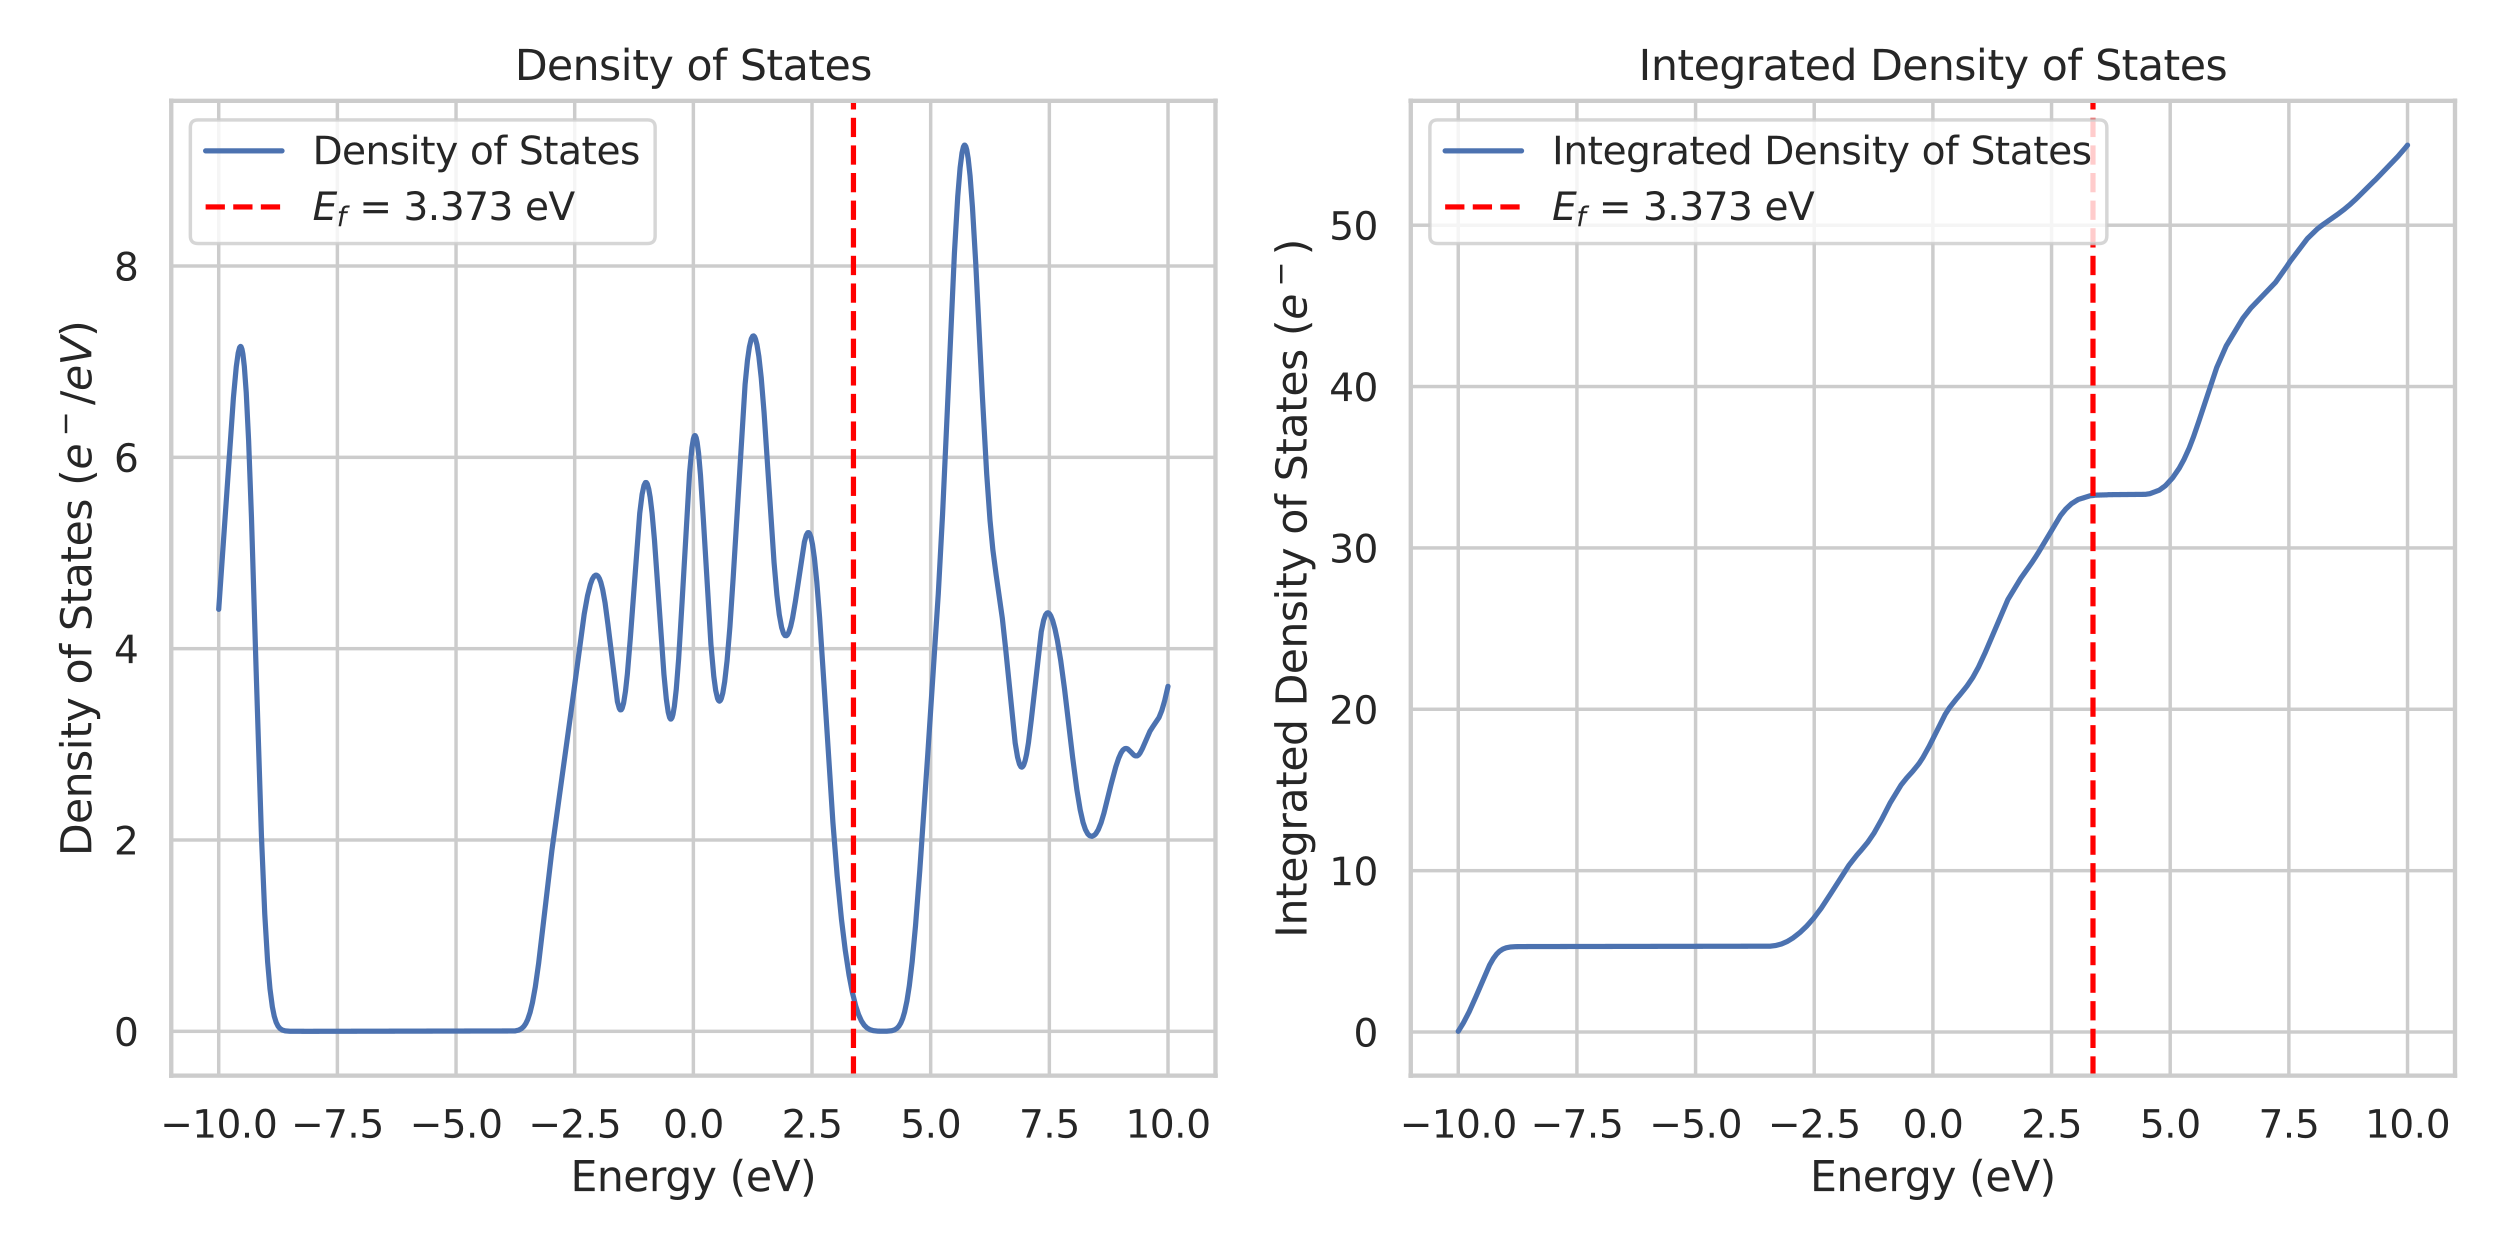 <?xml version="1.0" encoding="utf-8" standalone="no"?>
<!DOCTYPE svg PUBLIC "-//W3C//DTD SVG 1.1//EN"
  "http://www.w3.org/Graphics/SVG/1.1/DTD/svg11.dtd">
<svg xmlns:xlink="http://www.w3.org/1999/xlink" width="720pt" height="360pt" viewBox="0 0 720 360" xmlns="http://www.w3.org/2000/svg" version="1.1">
 <defs>
  <style type="text/css">*{stroke-linejoin: round; stroke-linecap: butt}</style>
 </defs>
 <g id="figure_1">
  <g id="patch_1">
   <path d="M 0 360 
L 720 360 
L 720 0 
L 0 0 
z
" style="fill: #ffffff"/>
  </g>
  <g id="axes_1">
   <g id="patch_2">
    <path d="M 49.32 309.78 
L 350.055 309.78 
L 350.055 29.04 
L 49.32 29.04 
z
" style="fill: #ffffff"/>
   </g>
   <g id="matplotlib.axis_1">
    <g id="xtick_1">
     <g id="line2d_1">
      <path d="M 62.99 309.78 
L 62.99 29.04 
" clip-path="url(#pdebc662a5d)" style="fill: none; stroke: #cccccc; stroke-linecap: round"/>
     </g>
     <g id="text_1">
      <!-- −10.0 -->
      <g style="fill: #262626" transform="translate(46.135 327.638) scale(0.11 -0.11)">
       <defs>
        <path id="DejaVuSans-2212" d="M 678 2272 
L 4684 2272 
L 4684 1741 
L 678 1741 
L 678 2272 
z
" transform="scale(0.016)"/>
        <path id="DejaVuSans-31" d="M 794 531 
L 1825 531 
L 1825 4091 
L 703 3866 
L 703 4441 
L 1819 4666 
L 2450 4666 
L 2450 531 
L 3481 531 
L 3481 0 
L 794 0 
L 794 531 
z
" transform="scale(0.016)"/>
        <path id="DejaVuSans-30" d="M 2034 4250 
Q 1547 4250 1301 3770 
Q 1056 3291 1056 2328 
Q 1056 1369 1301 889 
Q 1547 409 2034 409 
Q 2525 409 2770 889 
Q 3016 1369 3016 2328 
Q 3016 3291 2770 3770 
Q 2525 4250 2034 4250 
z
M 2034 4750 
Q 2819 4750 3233 4129 
Q 3647 3509 3647 2328 
Q 3647 1150 3233 529 
Q 2819 -91 2034 -91 
Q 1250 -91 836 529 
Q 422 1150 422 2328 
Q 422 3509 836 4129 
Q 1250 4750 2034 4750 
z
" transform="scale(0.016)"/>
        <path id="DejaVuSans-2e" d="M 684 794 
L 1344 794 
L 1344 0 
L 684 0 
L 684 794 
z
" transform="scale(0.016)"/>
       </defs>
       <use xlink:href="#DejaVuSans-2212"/>
       <use xlink:href="#DejaVuSans-31" x="83.789"/>
       <use xlink:href="#DejaVuSans-30" x="147.412"/>
       <use xlink:href="#DejaVuSans-2e" x="211.035"/>
       <use xlink:href="#DejaVuSans-30" x="242.822"/>
      </g>
     </g>
    </g>
    <g id="xtick_2">
     <g id="line2d_2">
      <path d="M 97.164 309.78 
L 97.164 29.04 
" clip-path="url(#pdebc662a5d)" style="fill: none; stroke: #cccccc; stroke-linecap: round"/>
     </g>
     <g id="text_2">
      <!-- −7.5 -->
      <g style="fill: #262626" transform="translate(83.809 327.638) scale(0.11 -0.11)">
       <defs>
        <path id="DejaVuSans-37" d="M 525 4666 
L 3525 4666 
L 3525 4397 
L 1831 0 
L 1172 0 
L 2766 4134 
L 525 4134 
L 525 4666 
z
" transform="scale(0.016)"/>
        <path id="DejaVuSans-35" d="M 691 4666 
L 3169 4666 
L 3169 4134 
L 1269 4134 
L 1269 2991 
Q 1406 3038 1543 3061 
Q 1681 3084 1819 3084 
Q 2600 3084 3056 2656 
Q 3513 2228 3513 1497 
Q 3513 744 3044 326 
Q 2575 -91 1722 -91 
Q 1428 -91 1123 -41 
Q 819 9 494 109 
L 494 744 
Q 775 591 1075 516 
Q 1375 441 1709 441 
Q 2250 441 2565 725 
Q 2881 1009 2881 1497 
Q 2881 1984 2565 2268 
Q 2250 2553 1709 2553 
Q 1456 2553 1204 2497 
Q 953 2441 691 2322 
L 691 4666 
z
" transform="scale(0.016)"/>
       </defs>
       <use xlink:href="#DejaVuSans-2212"/>
       <use xlink:href="#DejaVuSans-37" x="83.789"/>
       <use xlink:href="#DejaVuSans-2e" x="147.412"/>
       <use xlink:href="#DejaVuSans-35" x="179.199"/>
      </g>
     </g>
    </g>
    <g id="xtick_3">
     <g id="line2d_3">
      <path d="M 131.339 309.78 
L 131.339 29.04 
" clip-path="url(#pdebc662a5d)" style="fill: none; stroke: #cccccc; stroke-linecap: round"/>
     </g>
     <g id="text_3">
      <!-- −5.0 -->
      <g style="fill: #262626" transform="translate(117.983 327.638) scale(0.11 -0.11)">
       <use xlink:href="#DejaVuSans-2212"/>
       <use xlink:href="#DejaVuSans-35" x="83.789"/>
       <use xlink:href="#DejaVuSans-2e" x="147.412"/>
       <use xlink:href="#DejaVuSans-30" x="179.199"/>
      </g>
     </g>
    </g>
    <g id="xtick_4">
     <g id="line2d_4">
      <path d="M 165.513 309.78 
L 165.513 29.04 
" clip-path="url(#pdebc662a5d)" style="fill: none; stroke: #cccccc; stroke-linecap: round"/>
     </g>
     <g id="text_4">
      <!-- −2.5 -->
      <g style="fill: #262626" transform="translate(152.158 327.638) scale(0.11 -0.11)">
       <defs>
        <path id="DejaVuSans-32" d="M 1228 531 
L 3431 531 
L 3431 0 
L 469 0 
L 469 531 
Q 828 903 1448 1529 
Q 2069 2156 2228 2338 
Q 2531 2678 2651 2914 
Q 2772 3150 2772 3378 
Q 2772 3750 2511 3984 
Q 2250 4219 1831 4219 
Q 1534 4219 1204 4116 
Q 875 4013 500 3803 
L 500 4441 
Q 881 4594 1212 4672 
Q 1544 4750 1819 4750 
Q 2544 4750 2975 4387 
Q 3406 4025 3406 3419 
Q 3406 3131 3298 2873 
Q 3191 2616 2906 2266 
Q 2828 2175 2409 1742 
Q 1991 1309 1228 531 
z
" transform="scale(0.016)"/>
       </defs>
       <use xlink:href="#DejaVuSans-2212"/>
       <use xlink:href="#DejaVuSans-32" x="83.789"/>
       <use xlink:href="#DejaVuSans-2e" x="147.412"/>
       <use xlink:href="#DejaVuSans-35" x="179.199"/>
      </g>
     </g>
    </g>
    <g id="xtick_5">
     <g id="line2d_5">
      <path d="M 199.688 309.78 
L 199.688 29.04 
" clip-path="url(#pdebc662a5d)" style="fill: none; stroke: #cccccc; stroke-linecap: round"/>
     </g>
     <g id="text_5">
      <!-- 0.0 -->
      <g style="fill: #262626" transform="translate(190.941 327.638) scale(0.11 -0.11)">
       <use xlink:href="#DejaVuSans-30"/>
       <use xlink:href="#DejaVuSans-2e" x="63.623"/>
       <use xlink:href="#DejaVuSans-30" x="95.41"/>
      </g>
     </g>
    </g>
    <g id="xtick_6">
     <g id="line2d_6">
      <path d="M 233.862 309.78 
L 233.862 29.04 
" clip-path="url(#pdebc662a5d)" style="fill: none; stroke: #cccccc; stroke-linecap: round"/>
     </g>
     <g id="text_6">
      <!-- 2.5 -->
      <g style="fill: #262626" transform="translate(225.115 327.638) scale(0.11 -0.11)">
       <use xlink:href="#DejaVuSans-32"/>
       <use xlink:href="#DejaVuSans-2e" x="63.623"/>
       <use xlink:href="#DejaVuSans-35" x="95.41"/>
      </g>
     </g>
    </g>
    <g id="xtick_7">
     <g id="line2d_7">
      <path d="M 268.036 309.78 
L 268.036 29.04 
" clip-path="url(#pdebc662a5d)" style="fill: none; stroke: #cccccc; stroke-linecap: round"/>
     </g>
     <g id="text_7">
      <!-- 5.0 -->
      <g style="fill: #262626" transform="translate(259.29 327.638) scale(0.11 -0.11)">
       <use xlink:href="#DejaVuSans-35"/>
       <use xlink:href="#DejaVuSans-2e" x="63.623"/>
       <use xlink:href="#DejaVuSans-30" x="95.41"/>
      </g>
     </g>
    </g>
    <g id="xtick_8">
     <g id="line2d_8">
      <path d="M 302.211 309.78 
L 302.211 29.04 
" clip-path="url(#pdebc662a5d)" style="fill: none; stroke: #cccccc; stroke-linecap: round"/>
     </g>
     <g id="text_8">
      <!-- 7.5 -->
      <g style="fill: #262626" transform="translate(293.464 327.638) scale(0.11 -0.11)">
       <use xlink:href="#DejaVuSans-37"/>
       <use xlink:href="#DejaVuSans-2e" x="63.623"/>
       <use xlink:href="#DejaVuSans-35" x="95.41"/>
      </g>
     </g>
    </g>
    <g id="xtick_9">
     <g id="line2d_9">
      <path d="M 336.385 309.78 
L 336.385 29.04 
" clip-path="url(#pdebc662a5d)" style="fill: none; stroke: #cccccc; stroke-linecap: round"/>
     </g>
     <g id="text_9">
      <!-- 10.0 -->
      <g style="fill: #262626" transform="translate(324.139 327.638) scale(0.11 -0.11)">
       <use xlink:href="#DejaVuSans-31"/>
       <use xlink:href="#DejaVuSans-30" x="63.623"/>
       <use xlink:href="#DejaVuSans-2e" x="127.246"/>
       <use xlink:href="#DejaVuSans-30" x="159.033"/>
      </g>
     </g>
    </g>
    <g id="text_10">
     <!-- Energy (eV) -->
     <g style="fill: #262626" transform="translate(164.295 343.044) scale(0.12 -0.12)">
      <defs>
       <path id="DejaVuSans-45" d="M 628 4666 
L 3578 4666 
L 3578 4134 
L 1259 4134 
L 1259 2753 
L 3481 2753 
L 3481 2222 
L 1259 2222 
L 1259 531 
L 3634 531 
L 3634 0 
L 628 0 
L 628 4666 
z
" transform="scale(0.016)"/>
       <path id="DejaVuSans-6e" d="M 3513 2113 
L 3513 0 
L 2938 0 
L 2938 2094 
Q 2938 2591 2744 2837 
Q 2550 3084 2163 3084 
Q 1697 3084 1428 2787 
Q 1159 2491 1159 1978 
L 1159 0 
L 581 0 
L 581 3500 
L 1159 3500 
L 1159 2956 
Q 1366 3272 1645 3428 
Q 1925 3584 2291 3584 
Q 2894 3584 3203 3211 
Q 3513 2838 3513 2113 
z
" transform="scale(0.016)"/>
       <path id="DejaVuSans-65" d="M 3597 1894 
L 3597 1613 
L 953 1613 
Q 991 1019 1311 708 
Q 1631 397 2203 397 
Q 2534 397 2845 478 
Q 3156 559 3463 722 
L 3463 178 
Q 3153 47 2828 -22 
Q 2503 -91 2169 -91 
Q 1331 -91 842 396 
Q 353 884 353 1716 
Q 353 2575 817 3079 
Q 1281 3584 2069 3584 
Q 2775 3584 3186 3129 
Q 3597 2675 3597 1894 
z
M 3022 2063 
Q 3016 2534 2758 2815 
Q 2500 3097 2075 3097 
Q 1594 3097 1305 2825 
Q 1016 2553 972 2059 
L 3022 2063 
z
" transform="scale(0.016)"/>
       <path id="DejaVuSans-72" d="M 2631 2963 
Q 2534 3019 2420 3045 
Q 2306 3072 2169 3072 
Q 1681 3072 1420 2755 
Q 1159 2438 1159 1844 
L 1159 0 
L 581 0 
L 581 3500 
L 1159 3500 
L 1159 2956 
Q 1341 3275 1631 3429 
Q 1922 3584 2338 3584 
Q 2397 3584 2469 3576 
Q 2541 3569 2628 3553 
L 2631 2963 
z
" transform="scale(0.016)"/>
       <path id="DejaVuSans-67" d="M 2906 1791 
Q 2906 2416 2648 2759 
Q 2391 3103 1925 3103 
Q 1463 3103 1205 2759 
Q 947 2416 947 1791 
Q 947 1169 1205 825 
Q 1463 481 1925 481 
Q 2391 481 2648 825 
Q 2906 1169 2906 1791 
z
M 3481 434 
Q 3481 -459 3084 -895 
Q 2688 -1331 1869 -1331 
Q 1566 -1331 1297 -1286 
Q 1028 -1241 775 -1147 
L 775 -588 
Q 1028 -725 1275 -790 
Q 1522 -856 1778 -856 
Q 2344 -856 2625 -561 
Q 2906 -266 2906 331 
L 2906 616 
Q 2728 306 2450 153 
Q 2172 0 1784 0 
Q 1141 0 747 490 
Q 353 981 353 1791 
Q 353 2603 747 3093 
Q 1141 3584 1784 3584 
Q 2172 3584 2450 3431 
Q 2728 3278 2906 2969 
L 2906 3500 
L 3481 3500 
L 3481 434 
z
" transform="scale(0.016)"/>
       <path id="DejaVuSans-79" d="M 2059 -325 
Q 1816 -950 1584 -1140 
Q 1353 -1331 966 -1331 
L 506 -1331 
L 506 -850 
L 844 -850 
Q 1081 -850 1212 -737 
Q 1344 -625 1503 -206 
L 1606 56 
L 191 3500 
L 800 3500 
L 1894 763 
L 2988 3500 
L 3597 3500 
L 2059 -325 
z
" transform="scale(0.016)"/>
       <path id="DejaVuSans-20" transform="scale(0.016)"/>
       <path id="DejaVuSans-28" d="M 1984 4856 
Q 1566 4138 1362 3434 
Q 1159 2731 1159 2009 
Q 1159 1288 1364 580 
Q 1569 -128 1984 -844 
L 1484 -844 
Q 1016 -109 783 600 
Q 550 1309 550 2009 
Q 550 2706 781 3412 
Q 1013 4119 1484 4856 
L 1984 4856 
z
" transform="scale(0.016)"/>
       <path id="DejaVuSans-56" d="M 1831 0 
L 50 4666 
L 709 4666 
L 2188 738 
L 3669 4666 
L 4325 4666 
L 2547 0 
L 1831 0 
z
" transform="scale(0.016)"/>
       <path id="DejaVuSans-29" d="M 513 4856 
L 1013 4856 
Q 1481 4119 1714 3412 
Q 1947 2706 1947 2009 
Q 1947 1309 1714 600 
Q 1481 -109 1013 -844 
L 513 -844 
Q 928 -128 1133 580 
Q 1338 1288 1338 2009 
Q 1338 2731 1133 3434 
Q 928 4138 513 4856 
z
" transform="scale(0.016)"/>
      </defs>
      <use xlink:href="#DejaVuSans-45"/>
      <use xlink:href="#DejaVuSans-6e" x="63.184"/>
      <use xlink:href="#DejaVuSans-65" x="126.562"/>
      <use xlink:href="#DejaVuSans-72" x="188.086"/>
      <use xlink:href="#DejaVuSans-67" x="227.449"/>
      <use xlink:href="#DejaVuSans-79" x="290.926"/>
      <use xlink:href="#DejaVuSans-20" x="350.105"/>
      <use xlink:href="#DejaVuSans-28" x="381.893"/>
      <use xlink:href="#DejaVuSans-65" x="420.906"/>
      <use xlink:href="#DejaVuSans-56" x="482.43"/>
      <use xlink:href="#DejaVuSans-29" x="550.838"/>
     </g>
    </g>
   </g>
   <g id="matplotlib.axis_2">
    <g id="ytick_1">
     <g id="line2d_10">
      <path d="M 49.32 297.019 
L 350.055 297.019 
" clip-path="url(#pdebc662a5d)" style="fill: none; stroke: #cccccc; stroke-linecap: round"/>
     </g>
     <g id="text_11">
      <!-- 0 -->
      <g style="fill: #262626" transform="translate(32.821 301.198) scale(0.11 -0.11)">
       <use xlink:href="#DejaVuSans-30"/>
      </g>
     </g>
    </g>
    <g id="ytick_2">
     <g id="line2d_11">
      <path d="M 49.32 241.914 
L 350.055 241.914 
" clip-path="url(#pdebc662a5d)" style="fill: none; stroke: #cccccc; stroke-linecap: round"/>
     </g>
     <g id="text_12">
      <!-- 2 -->
      <g style="fill: #262626" transform="translate(32.821 246.093) scale(0.11 -0.11)">
       <use xlink:href="#DejaVuSans-32"/>
      </g>
     </g>
    </g>
    <g id="ytick_3">
     <g id="line2d_12">
      <path d="M 49.32 186.809 
L 350.055 186.809 
" clip-path="url(#pdebc662a5d)" style="fill: none; stroke: #cccccc; stroke-linecap: round"/>
     </g>
     <g id="text_13">
      <!-- 4 -->
      <g style="fill: #262626" transform="translate(32.821 190.989) scale(0.11 -0.11)">
       <defs>
        <path id="DejaVuSans-34" d="M 2419 4116 
L 825 1625 
L 2419 1625 
L 2419 4116 
z
M 2253 4666 
L 3047 4666 
L 3047 1625 
L 3713 1625 
L 3713 1100 
L 3047 1100 
L 3047 0 
L 2419 0 
L 2419 1100 
L 313 1100 
L 313 1709 
L 2253 4666 
z
" transform="scale(0.016)"/>
       </defs>
       <use xlink:href="#DejaVuSans-34"/>
      </g>
     </g>
    </g>
    <g id="ytick_4">
     <g id="line2d_13">
      <path d="M 49.32 131.704 
L 350.055 131.704 
" clip-path="url(#pdebc662a5d)" style="fill: none; stroke: #cccccc; stroke-linecap: round"/>
     </g>
     <g id="text_14">
      <!-- 6 -->
      <g style="fill: #262626" transform="translate(32.821 135.884) scale(0.11 -0.11)">
       <defs>
        <path id="DejaVuSans-36" d="M 2113 2584 
Q 1688 2584 1439 2293 
Q 1191 2003 1191 1497 
Q 1191 994 1439 701 
Q 1688 409 2113 409 
Q 2538 409 2786 701 
Q 3034 994 3034 1497 
Q 3034 2003 2786 2293 
Q 2538 2584 2113 2584 
z
M 3366 4563 
L 3366 3988 
Q 3128 4100 2886 4159 
Q 2644 4219 2406 4219 
Q 1781 4219 1451 3797 
Q 1122 3375 1075 2522 
Q 1259 2794 1537 2939 
Q 1816 3084 2150 3084 
Q 2853 3084 3261 2657 
Q 3669 2231 3669 1497 
Q 3669 778 3244 343 
Q 2819 -91 2113 -91 
Q 1303 -91 875 529 
Q 447 1150 447 2328 
Q 447 3434 972 4092 
Q 1497 4750 2381 4750 
Q 2619 4750 2861 4703 
Q 3103 4656 3366 4563 
z
" transform="scale(0.016)"/>
       </defs>
       <use xlink:href="#DejaVuSans-36"/>
      </g>
     </g>
    </g>
    <g id="ytick_5">
     <g id="line2d_14">
      <path d="M 49.32 76.6 
L 350.055 76.6 
" clip-path="url(#pdebc662a5d)" style="fill: none; stroke: #cccccc; stroke-linecap: round"/>
     </g>
     <g id="text_15">
      <!-- 8 -->
      <g style="fill: #262626" transform="translate(32.821 80.779) scale(0.11 -0.11)">
       <defs>
        <path id="DejaVuSans-38" d="M 2034 2216 
Q 1584 2216 1326 1975 
Q 1069 1734 1069 1313 
Q 1069 891 1326 650 
Q 1584 409 2034 409 
Q 2484 409 2743 651 
Q 3003 894 3003 1313 
Q 3003 1734 2745 1975 
Q 2488 2216 2034 2216 
z
M 1403 2484 
Q 997 2584 770 2862 
Q 544 3141 544 3541 
Q 544 4100 942 4425 
Q 1341 4750 2034 4750 
Q 2731 4750 3128 4425 
Q 3525 4100 3525 3541 
Q 3525 3141 3298 2862 
Q 3072 2584 2669 2484 
Q 3125 2378 3379 2068 
Q 3634 1759 3634 1313 
Q 3634 634 3220 271 
Q 2806 -91 2034 -91 
Q 1263 -91 848 271 
Q 434 634 434 1313 
Q 434 1759 690 2068 
Q 947 2378 1403 2484 
z
M 1172 3481 
Q 1172 3119 1398 2916 
Q 1625 2713 2034 2713 
Q 2441 2713 2670 2916 
Q 2900 3119 2900 3481 
Q 2900 3844 2670 4047 
Q 2441 4250 2034 4250 
Q 1625 4250 1398 4047 
Q 1172 3844 1172 3481 
z
" transform="scale(0.016)"/>
       </defs>
       <use xlink:href="#DejaVuSans-38"/>
      </g>
     </g>
    </g>
    <g id="text_16">
     <!-- Density of States $(e^-/eV)$ -->
     <g style="fill: #262626" transform="translate(26.301 246.57) rotate(-90) scale(0.12 -0.12)">
      <defs>
       <path id="DejaVuSans-44" d="M 1259 4147 
L 1259 519 
L 2022 519 
Q 2988 519 3436 956 
Q 3884 1394 3884 2338 
Q 3884 3275 3436 3711 
Q 2988 4147 2022 4147 
L 1259 4147 
z
M 628 4666 
L 1925 4666 
Q 3281 4666 3915 4102 
Q 4550 3538 4550 2338 
Q 4550 1131 3912 565 
Q 3275 0 1925 0 
L 628 0 
L 628 4666 
z
" transform="scale(0.016)"/>
       <path id="DejaVuSans-73" d="M 2834 3397 
L 2834 2853 
Q 2591 2978 2328 3040 
Q 2066 3103 1784 3103 
Q 1356 3103 1142 2972 
Q 928 2841 928 2578 
Q 928 2378 1081 2264 
Q 1234 2150 1697 2047 
L 1894 2003 
Q 2506 1872 2764 1633 
Q 3022 1394 3022 966 
Q 3022 478 2636 193 
Q 2250 -91 1575 -91 
Q 1294 -91 989 -36 
Q 684 19 347 128 
L 347 722 
Q 666 556 975 473 
Q 1284 391 1588 391 
Q 1994 391 2212 530 
Q 2431 669 2431 922 
Q 2431 1156 2273 1281 
Q 2116 1406 1581 1522 
L 1381 1569 
Q 847 1681 609 1914 
Q 372 2147 372 2553 
Q 372 3047 722 3315 
Q 1072 3584 1716 3584 
Q 2034 3584 2315 3537 
Q 2597 3491 2834 3397 
z
" transform="scale(0.016)"/>
       <path id="DejaVuSans-69" d="M 603 3500 
L 1178 3500 
L 1178 0 
L 603 0 
L 603 3500 
z
M 603 4863 
L 1178 4863 
L 1178 4134 
L 603 4134 
L 603 4863 
z
" transform="scale(0.016)"/>
       <path id="DejaVuSans-74" d="M 1172 4494 
L 1172 3500 
L 2356 3500 
L 2356 3053 
L 1172 3053 
L 1172 1153 
Q 1172 725 1289 603 
Q 1406 481 1766 481 
L 2356 481 
L 2356 0 
L 1766 0 
Q 1100 0 847 248 
Q 594 497 594 1153 
L 594 3053 
L 172 3053 
L 172 3500 
L 594 3500 
L 594 4494 
L 1172 4494 
z
" transform="scale(0.016)"/>
       <path id="DejaVuSans-6f" d="M 1959 3097 
Q 1497 3097 1228 2736 
Q 959 2375 959 1747 
Q 959 1119 1226 758 
Q 1494 397 1959 397 
Q 2419 397 2687 759 
Q 2956 1122 2956 1747 
Q 2956 2369 2687 2733 
Q 2419 3097 1959 3097 
z
M 1959 3584 
Q 2709 3584 3137 3096 
Q 3566 2609 3566 1747 
Q 3566 888 3137 398 
Q 2709 -91 1959 -91 
Q 1206 -91 779 398 
Q 353 888 353 1747 
Q 353 2609 779 3096 
Q 1206 3584 1959 3584 
z
" transform="scale(0.016)"/>
       <path id="DejaVuSans-66" d="M 2375 4863 
L 2375 4384 
L 1825 4384 
Q 1516 4384 1395 4259 
Q 1275 4134 1275 3809 
L 1275 3500 
L 2222 3500 
L 2222 3053 
L 1275 3053 
L 1275 0 
L 697 0 
L 697 3053 
L 147 3053 
L 147 3500 
L 697 3500 
L 697 3744 
Q 697 4328 969 4595 
Q 1241 4863 1831 4863 
L 2375 4863 
z
" transform="scale(0.016)"/>
       <path id="DejaVuSans-53" d="M 3425 4513 
L 3425 3897 
Q 3066 4069 2747 4153 
Q 2428 4238 2131 4238 
Q 1616 4238 1336 4038 
Q 1056 3838 1056 3469 
Q 1056 3159 1242 3001 
Q 1428 2844 1947 2747 
L 2328 2669 
Q 3034 2534 3370 2195 
Q 3706 1856 3706 1288 
Q 3706 609 3251 259 
Q 2797 -91 1919 -91 
Q 1588 -91 1214 -16 
Q 841 59 441 206 
L 441 856 
Q 825 641 1194 531 
Q 1563 422 1919 422 
Q 2459 422 2753 634 
Q 3047 847 3047 1241 
Q 3047 1584 2836 1778 
Q 2625 1972 2144 2069 
L 1759 2144 
Q 1053 2284 737 2584 
Q 422 2884 422 3419 
Q 422 4038 858 4394 
Q 1294 4750 2059 4750 
Q 2388 4750 2728 4690 
Q 3069 4631 3425 4513 
z
" transform="scale(0.016)"/>
       <path id="DejaVuSans-61" d="M 2194 1759 
Q 1497 1759 1228 1600 
Q 959 1441 959 1056 
Q 959 750 1161 570 
Q 1363 391 1709 391 
Q 2188 391 2477 730 
Q 2766 1069 2766 1631 
L 2766 1759 
L 2194 1759 
z
M 3341 1997 
L 3341 0 
L 2766 0 
L 2766 531 
Q 2569 213 2275 61 
Q 1981 -91 1556 -91 
Q 1019 -91 701 211 
Q 384 513 384 1019 
Q 384 1609 779 1909 
Q 1175 2209 1959 2209 
L 2766 2209 
L 2766 2266 
Q 2766 2663 2505 2880 
Q 2244 3097 1772 3097 
Q 1472 3097 1187 3025 
Q 903 2953 641 2809 
L 641 3341 
Q 956 3463 1253 3523 
Q 1550 3584 1831 3584 
Q 2591 3584 2966 3190 
Q 3341 2797 3341 1997 
z
" transform="scale(0.016)"/>
       <path id="DejaVuSans-Oblique-65" d="M 3078 2063 
Q 3088 2113 3092 2166 
Q 3097 2219 3097 2272 
Q 3097 2653 2873 2875 
Q 2650 3097 2266 3097 
Q 1838 3097 1509 2826 
Q 1181 2556 1013 2059 
L 3078 2063 
z
M 3578 1613 
L 903 1613 
Q 884 1494 878 1425 
Q 872 1356 872 1306 
Q 872 872 1139 634 
Q 1406 397 1894 397 
Q 2269 397 2603 481 
Q 2938 566 3225 728 
L 3116 159 
Q 2806 34 2476 -28 
Q 2147 -91 1806 -91 
Q 1078 -91 686 257 
Q 294 606 294 1247 
Q 294 1794 489 2264 
Q 684 2734 1063 3103 
Q 1306 3334 1642 3459 
Q 1978 3584 2356 3584 
Q 2950 3584 3301 3228 
Q 3653 2872 3653 2272 
Q 3653 2128 3634 1964 
Q 3616 1800 3578 1613 
z
" transform="scale(0.016)"/>
       <path id="DejaVuSans-2f" d="M 1625 4666 
L 2156 4666 
L 531 -594 
L 0 -594 
L 1625 4666 
z
" transform="scale(0.016)"/>
       <path id="DejaVuSans-Oblique-56" d="M 1319 0 
L 500 4666 
L 1119 4666 
L 1797 653 
L 4063 4666 
L 4750 4666 
L 2053 0 
L 1319 0 
z
" transform="scale(0.016)"/>
      </defs>
      <use xlink:href="#DejaVuSans-44" transform="translate(0 0.016)"/>
      <use xlink:href="#DejaVuSans-65" transform="translate(77.002 0.016)"/>
      <use xlink:href="#DejaVuSans-6e" transform="translate(138.525 0.016)"/>
      <use xlink:href="#DejaVuSans-73" transform="translate(201.904 0.016)"/>
      <use xlink:href="#DejaVuSans-69" transform="translate(254.004 0.016)"/>
      <use xlink:href="#DejaVuSans-74" transform="translate(281.787 0.016)"/>
      <use xlink:href="#DejaVuSans-79" transform="translate(320.996 0.016)"/>
      <use xlink:href="#DejaVuSans-20" transform="translate(380.176 0.016)"/>
      <use xlink:href="#DejaVuSans-6f" transform="translate(411.963 0.016)"/>
      <use xlink:href="#DejaVuSans-66" transform="translate(473.145 0.016)"/>
      <use xlink:href="#DejaVuSans-20" transform="translate(508.35 0.016)"/>
      <use xlink:href="#DejaVuSans-53" transform="translate(540.137 0.016)"/>
      <use xlink:href="#DejaVuSans-74" transform="translate(603.613 0.016)"/>
      <use xlink:href="#DejaVuSans-61" transform="translate(642.822 0.016)"/>
      <use xlink:href="#DejaVuSans-74" transform="translate(704.102 0.016)"/>
      <use xlink:href="#DejaVuSans-65" transform="translate(743.311 0.016)"/>
      <use xlink:href="#DejaVuSans-73" transform="translate(804.834 0.016)"/>
      <use xlink:href="#DejaVuSans-20" transform="translate(856.934 0.016)"/>
      <use xlink:href="#DejaVuSans-28" transform="translate(888.721 0.016)"/>
      <use xlink:href="#DejaVuSans-Oblique-65" transform="translate(927.734 0.016)"/>
      <use xlink:href="#DejaVuSans-2212" transform="translate(1007.545 38.297) scale(0.7)"/>
      <use xlink:href="#DejaVuSans-2f" transform="translate(1082.57 0.016)"/>
      <use xlink:href="#DejaVuSans-Oblique-65" transform="translate(1116.261 0.016)"/>
      <use xlink:href="#DejaVuSans-Oblique-56" transform="translate(1177.785 0.016)"/>
      <use xlink:href="#DejaVuSans-29" transform="translate(1246.193 0.016)"/>
     </g>
    </g>
   </g>
   <g id="line2d_15">
    <path d="M 62.99 175.485 
L 65.04 146.032 
L 67.227 114.512 
L 68.048 105.612 
L 68.594 101.672 
L 69.004 100.074 
L 69.278 99.771 
L 69.415 99.854 
L 69.688 100.57 
L 69.961 102.003 
L 70.371 105.585 
L 70.918 113.107 
L 71.602 126.91 
L 72.422 149.035 
L 73.789 193.753 
L 75.293 240.674 
L 76.249 263.24 
L 77.07 276.958 
L 77.753 284.786 
L 78.437 289.968 
L 78.983 292.663 
L 79.53 294.428 
L 80.077 295.534 
L 80.624 296.2 
L 81.307 296.65 
L 82.127 296.888 
L 83.494 297 
L 88.416 297.019 
L 148.289 296.913 
L 149.383 296.667 
L 150.203 296.234 
L 150.886 295.577 
L 151.433 294.764 
L 151.98 293.614 
L 152.663 291.577 
L 153.347 288.759 
L 154.167 284.238 
L 155.124 277.46 
L 156.491 265.857 
L 158.952 244.89 
L 161.002 229.984 
L 164.966 201.302 
L 168.247 176.89 
L 169.204 171.573 
L 170.024 168.294 
L 170.571 166.806 
L 171.118 165.925 
L 171.528 165.649 
L 171.801 165.649 
L 172.211 165.925 
L 172.621 166.613 
L 173.031 167.688 
L 173.578 169.837 
L 174.262 173.639 
L 175.082 179.811 
L 177.816 202.073 
L 178.363 204.03 
L 178.636 204.443 
L 178.909 204.415 
L 179.183 203.975 
L 179.593 202.514 
L 180.14 199.07 
L 180.687 194.056 
L 181.507 184.137 
L 184.241 147.823 
L 184.924 142.367 
L 185.471 139.805 
L 185.881 138.978 
L 186.154 138.978 
L 186.428 139.392 
L 186.838 140.852 
L 187.248 143.221 
L 187.795 147.768 
L 188.478 155.427 
L 189.572 170.857 
L 191.212 194.193 
L 191.896 201.302 
L 192.443 205.104 
L 192.853 206.675 
L 193.126 207.088 
L 193.263 207.088 
L 193.536 206.702 
L 193.809 205.765 
L 194.22 203.396 
L 194.766 198.492 
L 195.45 189.757 
L 196.407 173.915 
L 198.594 136.223 
L 199.277 128.922 
L 199.688 126.414 
L 199.961 125.588 
L 200.098 125.45 
L 200.234 125.478 
L 200.508 126.084 
L 200.781 127.379 
L 201.191 130.547 
L 201.738 136.857 
L 202.558 149.476 
L 204.745 185.57 
L 205.566 194.744 
L 206.112 198.795 
L 206.659 201.164 
L 206.932 201.743 
L 207.206 201.936 
L 207.479 201.715 
L 207.753 201.137 
L 208.163 199.594 
L 208.71 196.315 
L 209.393 190.309 
L 210.213 180.555 
L 211.17 166.173 
L 214.588 110.682 
L 215.271 103.766 
L 215.818 99.937 
L 216.365 97.595 
L 216.775 96.823 
L 217.048 96.74 
L 217.322 97.016 
L 217.595 97.677 
L 218.005 99.275 
L 218.552 102.664 
L 219.235 108.836 
L 220.055 118.838 
L 221.286 137.408 
L 222.926 161.985 
L 223.746 171.325 
L 224.43 177.001 
L 225.113 180.72 
L 225.66 182.429 
L 226.07 183.035 
L 226.48 183.09 
L 226.754 182.869 
L 227.164 182.125 
L 227.711 180.417 
L 228.257 177.993 
L 229.078 173.171 
L 231.675 156.061 
L 232.222 154.105 
L 232.632 153.416 
L 232.905 153.388 
L 233.178 153.691 
L 233.589 154.849 
L 233.999 156.832 
L 234.545 160.717 
L 235.229 167.495 
L 236.049 177.91 
L 237.279 196.618 
L 239.877 236.845 
L 241.107 252.246 
L 242.337 264.728 
L 243.431 273.646 
L 244.524 280.821 
L 245.481 285.811 
L 246.438 289.685 
L 247.258 292.184 
L 248.078 294.008 
L 248.899 295.26 
L 249.719 296.06 
L 250.539 296.534 
L 251.496 296.82 
L 252.863 296.973 
L 255.323 296.992 
L 256.827 296.845 
L 257.647 296.583 
L 258.331 296.141 
L 258.878 295.547 
L 259.424 294.644 
L 259.971 293.327 
L 260.518 291.481 
L 261.201 288.266 
L 261.885 283.888 
L 262.705 276.977 
L 263.662 266.711 
L 264.892 250.786 
L 267.216 216.952 
L 270.224 171.077 
L 271.454 148.236 
L 272.821 118.397 
L 274.871 72.935 
L 275.828 56.597 
L 276.512 48.303 
L 277.058 44.033 
L 277.469 42.269 
L 277.742 41.801 
L 277.879 41.801 
L 278.152 42.187 
L 278.425 43.151 
L 278.835 45.631 
L 279.382 50.7 
L 280.066 59.682 
L 281.023 75.993 
L 282.936 114.319 
L 284.167 136.499 
L 285.124 149.862 
L 285.944 158.348 
L 286.901 165.649 
L 288.678 178.13 
L 289.635 186.947 
L 292.369 213.976 
L 293.052 218.054 
L 293.599 220.065 
L 294.009 220.809 
L 294.282 220.947 
L 294.556 220.754 
L 294.829 220.313 
L 295.239 219.073 
L 295.649 217.255 
L 296.196 213.893 
L 297.016 207.253 
L 299.887 181.933 
L 300.57 178.626 
L 301.117 177.083 
L 301.527 176.56 
L 301.801 176.477 
L 302.211 176.725 
L 302.621 177.359 
L 303.168 178.736 
L 303.851 181.216 
L 304.535 184.467 
L 305.492 190.281 
L 306.585 198.436 
L 308.909 218.054 
L 310.139 227.449 
L 311.096 233.235 
L 311.916 236.872 
L 312.6 238.911 
L 313.283 240.178 
L 313.83 240.702 
L 314.514 240.867 
L 315.197 240.509 
L 315.607 240.096 
L 316.291 238.966 
L 317.111 236.927 
L 317.931 234.2 
L 319.981 225.934 
L 321.348 220.837 
L 322.169 218.384 
L 322.852 216.842 
L 323.399 216.015 
L 323.946 215.602 
L 324.356 215.547 
L 324.766 215.684 
L 325.723 216.594 
L 326.543 217.448 
L 326.953 217.696 
L 327.5 217.696 
L 327.91 217.42 
L 328.32 216.897 
L 329.004 215.602 
L 331.191 210.587 
L 332.011 209.292 
L 333.788 206.647 
L 334.608 204.608 
L 335.428 201.798 
L 336.385 197.665 
L 336.385 197.665 
" clip-path="url(#pdebc662a5d)" style="fill: none; stroke: #4c72b0; stroke-width: 1.5; stroke-linecap: round"/>
   </g>
   <g id="line2d_16">
    <path d="M 245.796 309.78 
L 245.796 29.04 
" clip-path="url(#pdebc662a5d)" style="fill: none; stroke-dasharray: 5.55,2.4; stroke-dashoffset: 0; stroke: #ff0000; stroke-width: 1.5"/>
   </g>
   <g id="patch_3">
    <path d="M 49.32 309.78 
L 49.32 29.04 
" style="fill: none; stroke: #cccccc; stroke-width: 1.25; stroke-linejoin: miter; stroke-linecap: square"/>
   </g>
   <g id="patch_4">
    <path d="M 350.055 309.78 
L 350.055 29.04 
" style="fill: none; stroke: #cccccc; stroke-width: 1.25; stroke-linejoin: miter; stroke-linecap: square"/>
   </g>
   <g id="patch_5">
    <path d="M 49.32 309.78 
L 350.055 309.78 
" style="fill: none; stroke: #cccccc; stroke-width: 1.25; stroke-linejoin: miter; stroke-linecap: square"/>
   </g>
   <g id="patch_6">
    <path d="M 49.32 29.04 
L 350.055 29.04 
" style="fill: none; stroke: #cccccc; stroke-width: 1.25; stroke-linejoin: miter; stroke-linecap: square"/>
   </g>
   <g id="text_17">
    <!-- Density of States -->
    <g style="fill: #262626" transform="translate(148.272 23.04) scale(0.12 -0.12)">
     <use xlink:href="#DejaVuSans-44"/>
     <use xlink:href="#DejaVuSans-65" x="77.002"/>
     <use xlink:href="#DejaVuSans-6e" x="138.525"/>
     <use xlink:href="#DejaVuSans-73" x="201.904"/>
     <use xlink:href="#DejaVuSans-69" x="254.004"/>
     <use xlink:href="#DejaVuSans-74" x="281.787"/>
     <use xlink:href="#DejaVuSans-79" x="320.996"/>
     <use xlink:href="#DejaVuSans-20" x="380.176"/>
     <use xlink:href="#DejaVuSans-6f" x="411.963"/>
     <use xlink:href="#DejaVuSans-66" x="473.145"/>
     <use xlink:href="#DejaVuSans-20" x="508.35"/>
     <use xlink:href="#DejaVuSans-53" x="540.137"/>
     <use xlink:href="#DejaVuSans-74" x="603.613"/>
     <use xlink:href="#DejaVuSans-61" x="642.822"/>
     <use xlink:href="#DejaVuSans-74" x="704.102"/>
     <use xlink:href="#DejaVuSans-65" x="743.311"/>
     <use xlink:href="#DejaVuSans-73" x="804.834"/>
    </g>
   </g>
   <g id="legend_1">
    <g id="patch_7">
     <path d="M 57.02 70.132 
L 186.481 70.132 
Q 188.681 70.132 188.681 67.932 
L 188.681 36.74 
Q 188.681 34.54 186.481 34.54 
L 57.02 34.54 
Q 54.82 34.54 54.82 36.74 
L 54.82 67.932 
Q 54.82 70.132 57.02 70.132 
z
" style="fill: #ffffff; opacity: 0.8; stroke: #cccccc; stroke-linejoin: miter"/>
    </g>
    <g id="line2d_17">
     <path d="M 59.22 43.448 
L 70.22 43.448 
L 81.22 43.448 
" style="fill: none; stroke: #4c72b0; stroke-width: 1.5; stroke-linecap: round"/>
    </g>
    <g id="text_18">
     <!-- Density of States -->
     <g style="fill: #262626" transform="translate(90.02 47.298) scale(0.11 -0.11)">
      <use xlink:href="#DejaVuSans-44"/>
      <use xlink:href="#DejaVuSans-65" x="77.002"/>
      <use xlink:href="#DejaVuSans-6e" x="138.525"/>
      <use xlink:href="#DejaVuSans-73" x="201.904"/>
      <use xlink:href="#DejaVuSans-69" x="254.004"/>
      <use xlink:href="#DejaVuSans-74" x="281.787"/>
      <use xlink:href="#DejaVuSans-79" x="320.996"/>
      <use xlink:href="#DejaVuSans-20" x="380.176"/>
      <use xlink:href="#DejaVuSans-6f" x="411.963"/>
      <use xlink:href="#DejaVuSans-66" x="473.145"/>
      <use xlink:href="#DejaVuSans-20" x="508.35"/>
      <use xlink:href="#DejaVuSans-53" x="540.137"/>
      <use xlink:href="#DejaVuSans-74" x="603.613"/>
      <use xlink:href="#DejaVuSans-61" x="642.822"/>
      <use xlink:href="#DejaVuSans-74" x="704.102"/>
      <use xlink:href="#DejaVuSans-65" x="743.311"/>
      <use xlink:href="#DejaVuSans-73" x="804.834"/>
     </g>
    </g>
    <g id="line2d_18">
     <path d="M 59.22 59.594 
L 70.22 59.594 
L 81.22 59.594 
" style="fill: none; stroke-dasharray: 5.55,2.4; stroke-dashoffset: 0; stroke: #ff0000; stroke-width: 1.5"/>
    </g>
    <g id="text_19">
     <!-- $E_f$ = 3.373 eV -->
     <g style="fill: #262626" transform="translate(90.02 63.444) scale(0.11 -0.11)">
      <defs>
       <path id="DejaVuSans-Oblique-45" d="M 1081 4666 
L 4031 4666 
L 3928 4134 
L 1606 4134 
L 1338 2753 
L 3566 2753 
L 3463 2222 
L 1234 2222 
L 909 531 
L 3284 531 
L 3181 0 
L 172 0 
L 1081 4666 
z
" transform="scale(0.016)"/>
       <path id="DejaVuSans-Oblique-66" d="M 3059 4863 
L 2969 4384 
L 2419 4384 
Q 2106 4384 1964 4261 
Q 1822 4138 1753 3809 
L 1691 3500 
L 2638 3500 
L 2553 3053 
L 1606 3053 
L 1013 0 
L 434 0 
L 1031 3053 
L 481 3053 
L 563 3500 
L 1113 3500 
L 1159 3744 
Q 1278 4363 1576 4613 
Q 1875 4863 2516 4863 
L 3059 4863 
z
" transform="scale(0.016)"/>
       <path id="DejaVuSans-3d" d="M 678 2906 
L 4684 2906 
L 4684 2381 
L 678 2381 
L 678 2906 
z
M 678 1631 
L 4684 1631 
L 4684 1100 
L 678 1100 
L 678 1631 
z
" transform="scale(0.016)"/>
       <path id="DejaVuSans-33" d="M 2597 2516 
Q 3050 2419 3304 2112 
Q 3559 1806 3559 1356 
Q 3559 666 3084 287 
Q 2609 -91 1734 -91 
Q 1441 -91 1130 -33 
Q 819 25 488 141 
L 488 750 
Q 750 597 1062 519 
Q 1375 441 1716 441 
Q 2309 441 2620 675 
Q 2931 909 2931 1356 
Q 2931 1769 2642 2001 
Q 2353 2234 1838 2234 
L 1294 2234 
L 1294 2753 
L 1863 2753 
Q 2328 2753 2575 2939 
Q 2822 3125 2822 3475 
Q 2822 3834 2567 4026 
Q 2313 4219 1838 4219 
Q 1578 4219 1281 4162 
Q 984 4106 628 3988 
L 628 4550 
Q 988 4650 1302 4700 
Q 1616 4750 1894 4750 
Q 2613 4750 3031 4423 
Q 3450 4097 3450 3541 
Q 3450 3153 3228 2886 
Q 3006 2619 2597 2516 
z
" transform="scale(0.016)"/>
      </defs>
      <use xlink:href="#DejaVuSans-Oblique-45" transform="translate(0 0.781)"/>
      <use xlink:href="#DejaVuSans-Oblique-66" transform="translate(63.184 -15.625) scale(0.7)"/>
      <use xlink:href="#DejaVuSans-20" transform="translate(90.562 0.781)"/>
      <use xlink:href="#DejaVuSans-3d" transform="translate(122.349 0.781)"/>
      <use xlink:href="#DejaVuSans-20" transform="translate(206.138 0.781)"/>
      <use xlink:href="#DejaVuSans-33" transform="translate(237.925 0.781)"/>
      <use xlink:href="#DejaVuSans-2e" transform="translate(301.548 0.781)"/>
      <use xlink:href="#DejaVuSans-33" transform="translate(333.335 0.781)"/>
      <use xlink:href="#DejaVuSans-37" transform="translate(396.958 0.781)"/>
      <use xlink:href="#DejaVuSans-33" transform="translate(460.581 0.781)"/>
      <use xlink:href="#DejaVuSans-20" transform="translate(524.204 0.781)"/>
      <use xlink:href="#DejaVuSans-65" transform="translate(555.991 0.781)"/>
      <use xlink:href="#DejaVuSans-56" transform="translate(617.515 0.781)"/>
     </g>
    </g>
   </g>
  </g>
  <g id="axes_2">
   <g id="patch_8">
    <path d="M 406.305 309.78 
L 707.04 309.78 
L 707.04 29.04 
L 406.305 29.04 
z
" style="fill: #ffffff"/>
   </g>
   <g id="matplotlib.axis_3">
    <g id="xtick_10">
     <g id="line2d_19">
      <path d="M 419.975 309.78 
L 419.975 29.04 
" clip-path="url(#pf9551e1f1e)" style="fill: none; stroke: #cccccc; stroke-linecap: round"/>
     </g>
     <g id="text_20">
      <!-- −10.0 -->
      <g style="fill: #262626" transform="translate(403.12 327.638) scale(0.11 -0.11)">
       <use xlink:href="#DejaVuSans-2212"/>
       <use xlink:href="#DejaVuSans-31" x="83.789"/>
       <use xlink:href="#DejaVuSans-30" x="147.412"/>
       <use xlink:href="#DejaVuSans-2e" x="211.035"/>
       <use xlink:href="#DejaVuSans-30" x="242.822"/>
      </g>
     </g>
    </g>
    <g id="xtick_11">
     <g id="line2d_20">
      <path d="M 454.149 309.78 
L 454.149 29.04 
" clip-path="url(#pf9551e1f1e)" style="fill: none; stroke: #cccccc; stroke-linecap: round"/>
     </g>
     <g id="text_21">
      <!-- −7.5 -->
      <g style="fill: #262626" transform="translate(440.794 327.638) scale(0.11 -0.11)">
       <use xlink:href="#DejaVuSans-2212"/>
       <use xlink:href="#DejaVuSans-37" x="83.789"/>
       <use xlink:href="#DejaVuSans-2e" x="147.412"/>
       <use xlink:href="#DejaVuSans-35" x="179.199"/>
      </g>
     </g>
    </g>
    <g id="xtick_12">
     <g id="line2d_21">
      <path d="M 488.324 309.78 
L 488.324 29.04 
" clip-path="url(#pf9551e1f1e)" style="fill: none; stroke: #cccccc; stroke-linecap: round"/>
     </g>
     <g id="text_22">
      <!-- −5.0 -->
      <g style="fill: #262626" transform="translate(474.968 327.638) scale(0.11 -0.11)">
       <use xlink:href="#DejaVuSans-2212"/>
       <use xlink:href="#DejaVuSans-35" x="83.789"/>
       <use xlink:href="#DejaVuSans-2e" x="147.412"/>
       <use xlink:href="#DejaVuSans-30" x="179.199"/>
      </g>
     </g>
    </g>
    <g id="xtick_13">
     <g id="line2d_22">
      <path d="M 522.498 309.78 
L 522.498 29.04 
" clip-path="url(#pf9551e1f1e)" style="fill: none; stroke: #cccccc; stroke-linecap: round"/>
     </g>
     <g id="text_23">
      <!-- −2.5 -->
      <g style="fill: #262626" transform="translate(509.143 327.638) scale(0.11 -0.11)">
       <use xlink:href="#DejaVuSans-2212"/>
       <use xlink:href="#DejaVuSans-32" x="83.789"/>
       <use xlink:href="#DejaVuSans-2e" x="147.412"/>
       <use xlink:href="#DejaVuSans-35" x="179.199"/>
      </g>
     </g>
    </g>
    <g id="xtick_14">
     <g id="line2d_23">
      <path d="M 556.673 309.78 
L 556.673 29.04 
" clip-path="url(#pf9551e1f1e)" style="fill: none; stroke: #cccccc; stroke-linecap: round"/>
     </g>
     <g id="text_24">
      <!-- 0.0 -->
      <g style="fill: #262626" transform="translate(547.926 327.638) scale(0.11 -0.11)">
       <use xlink:href="#DejaVuSans-30"/>
       <use xlink:href="#DejaVuSans-2e" x="63.623"/>
       <use xlink:href="#DejaVuSans-30" x="95.41"/>
      </g>
     </g>
    </g>
    <g id="xtick_15">
     <g id="line2d_24">
      <path d="M 590.847 309.78 
L 590.847 29.04 
" clip-path="url(#pf9551e1f1e)" style="fill: none; stroke: #cccccc; stroke-linecap: round"/>
     </g>
     <g id="text_25">
      <!-- 2.5 -->
      <g style="fill: #262626" transform="translate(582.1 327.638) scale(0.11 -0.11)">
       <use xlink:href="#DejaVuSans-32"/>
       <use xlink:href="#DejaVuSans-2e" x="63.623"/>
       <use xlink:href="#DejaVuSans-35" x="95.41"/>
      </g>
     </g>
    </g>
    <g id="xtick_16">
     <g id="line2d_25">
      <path d="M 625.021 309.78 
L 625.021 29.04 
" clip-path="url(#pf9551e1f1e)" style="fill: none; stroke: #cccccc; stroke-linecap: round"/>
     </g>
     <g id="text_26">
      <!-- 5.0 -->
      <g style="fill: #262626" transform="translate(616.275 327.638) scale(0.11 -0.11)">
       <use xlink:href="#DejaVuSans-35"/>
       <use xlink:href="#DejaVuSans-2e" x="63.623"/>
       <use xlink:href="#DejaVuSans-30" x="95.41"/>
      </g>
     </g>
    </g>
    <g id="xtick_17">
     <g id="line2d_26">
      <path d="M 659.196 309.78 
L 659.196 29.04 
" clip-path="url(#pf9551e1f1e)" style="fill: none; stroke: #cccccc; stroke-linecap: round"/>
     </g>
     <g id="text_27">
      <!-- 7.5 -->
      <g style="fill: #262626" transform="translate(650.449 327.638) scale(0.11 -0.11)">
       <use xlink:href="#DejaVuSans-37"/>
       <use xlink:href="#DejaVuSans-2e" x="63.623"/>
       <use xlink:href="#DejaVuSans-35" x="95.41"/>
      </g>
     </g>
    </g>
    <g id="xtick_18">
     <g id="line2d_27">
      <path d="M 693.37 309.78 
L 693.37 29.04 
" clip-path="url(#pf9551e1f1e)" style="fill: none; stroke: #cccccc; stroke-linecap: round"/>
     </g>
     <g id="text_28">
      <!-- 10.0 -->
      <g style="fill: #262626" transform="translate(681.124 327.638) scale(0.11 -0.11)">
       <use xlink:href="#DejaVuSans-31"/>
       <use xlink:href="#DejaVuSans-30" x="63.623"/>
       <use xlink:href="#DejaVuSans-2e" x="127.246"/>
       <use xlink:href="#DejaVuSans-30" x="159.033"/>
      </g>
     </g>
    </g>
    <g id="text_29">
     <!-- Energy (eV) -->
     <g style="fill: #262626" transform="translate(521.28 343.044) scale(0.12 -0.12)">
      <use xlink:href="#DejaVuSans-45"/>
      <use xlink:href="#DejaVuSans-6e" x="63.184"/>
      <use xlink:href="#DejaVuSans-65" x="126.562"/>
      <use xlink:href="#DejaVuSans-72" x="188.086"/>
      <use xlink:href="#DejaVuSans-67" x="227.449"/>
      <use xlink:href="#DejaVuSans-79" x="290.926"/>
      <use xlink:href="#DejaVuSans-20" x="350.105"/>
      <use xlink:href="#DejaVuSans-28" x="381.893"/>
      <use xlink:href="#DejaVuSans-65" x="420.906"/>
      <use xlink:href="#DejaVuSans-56" x="482.43"/>
      <use xlink:href="#DejaVuSans-29" x="550.838"/>
     </g>
    </g>
   </g>
   <g id="matplotlib.axis_4">
    <g id="ytick_6">
     <g id="line2d_28">
      <path d="M 406.305 297.224 
L 707.04 297.224 
" clip-path="url(#pf9551e1f1e)" style="fill: none; stroke: #cccccc; stroke-linecap: round"/>
     </g>
     <g id="text_30">
      <!-- 0 -->
      <g style="fill: #262626" transform="translate(389.806 301.403) scale(0.11 -0.11)">
       <use xlink:href="#DejaVuSans-30"/>
      </g>
     </g>
    </g>
    <g id="ytick_7">
     <g id="line2d_29">
      <path d="M 406.305 250.75 
L 707.04 250.75 
" clip-path="url(#pf9551e1f1e)" style="fill: none; stroke: #cccccc; stroke-linecap: round"/>
     </g>
     <g id="text_31">
      <!-- 10 -->
      <g style="fill: #262626" transform="translate(382.808 254.929) scale(0.11 -0.11)">
       <use xlink:href="#DejaVuSans-31"/>
       <use xlink:href="#DejaVuSans-30" x="63.623"/>
      </g>
     </g>
    </g>
    <g id="ytick_8">
     <g id="line2d_30">
      <path d="M 406.305 204.275 
L 707.04 204.275 
" clip-path="url(#pf9551e1f1e)" style="fill: none; stroke: #cccccc; stroke-linecap: round"/>
     </g>
     <g id="text_32">
      <!-- 20 -->
      <g style="fill: #262626" transform="translate(382.808 208.454) scale(0.11 -0.11)">
       <use xlink:href="#DejaVuSans-32"/>
       <use xlink:href="#DejaVuSans-30" x="63.623"/>
      </g>
     </g>
    </g>
    <g id="ytick_9">
     <g id="line2d_31">
      <path d="M 406.305 157.801 
L 707.04 157.801 
" clip-path="url(#pf9551e1f1e)" style="fill: none; stroke: #cccccc; stroke-linecap: round"/>
     </g>
     <g id="text_33">
      <!-- 30 -->
      <g style="fill: #262626" transform="translate(382.808 161.98) scale(0.11 -0.11)">
       <use xlink:href="#DejaVuSans-33"/>
       <use xlink:href="#DejaVuSans-30" x="63.623"/>
      </g>
     </g>
    </g>
    <g id="ytick_10">
     <g id="line2d_32">
      <path d="M 406.305 111.327 
L 707.04 111.327 
" clip-path="url(#pf9551e1f1e)" style="fill: none; stroke: #cccccc; stroke-linecap: round"/>
     </g>
     <g id="text_34">
      <!-- 40 -->
      <g style="fill: #262626" transform="translate(382.808 115.506) scale(0.11 -0.11)">
       <use xlink:href="#DejaVuSans-34"/>
       <use xlink:href="#DejaVuSans-30" x="63.623"/>
      </g>
     </g>
    </g>
    <g id="ytick_11">
     <g id="line2d_33">
      <path d="M 406.305 64.852 
L 707.04 64.852 
" clip-path="url(#pf9551e1f1e)" style="fill: none; stroke: #cccccc; stroke-linecap: round"/>
     </g>
     <g id="text_35">
      <!-- 50 -->
      <g style="fill: #262626" transform="translate(382.808 69.031) scale(0.11 -0.11)">
       <use xlink:href="#DejaVuSans-35"/>
       <use xlink:href="#DejaVuSans-30" x="63.623"/>
      </g>
     </g>
    </g>
    <g id="text_36">
     <!-- Integrated Density of States $(e^-)$ -->
     <g style="fill: #262626" transform="translate(376.288 270.09) rotate(-90) scale(0.12 -0.12)">
      <defs>
       <path id="DejaVuSans-49" d="M 628 4666 
L 1259 4666 
L 1259 0 
L 628 0 
L 628 4666 
z
" transform="scale(0.016)"/>
       <path id="DejaVuSans-64" d="M 2906 2969 
L 2906 4863 
L 3481 4863 
L 3481 0 
L 2906 0 
L 2906 525 
Q 2725 213 2448 61 
Q 2172 -91 1784 -91 
Q 1150 -91 751 415 
Q 353 922 353 1747 
Q 353 2572 751 3078 
Q 1150 3584 1784 3584 
Q 2172 3584 2448 3432 
Q 2725 3281 2906 2969 
z
M 947 1747 
Q 947 1113 1208 752 
Q 1469 391 1925 391 
Q 2381 391 2643 752 
Q 2906 1113 2906 1747 
Q 2906 2381 2643 2742 
Q 2381 3103 1925 3103 
Q 1469 3103 1208 2742 
Q 947 2381 947 1747 
z
" transform="scale(0.016)"/>
      </defs>
      <use xlink:href="#DejaVuSans-49" transform="translate(0 0.016)"/>
      <use xlink:href="#DejaVuSans-6e" transform="translate(29.492 0.016)"/>
      <use xlink:href="#DejaVuSans-74" transform="translate(92.871 0.016)"/>
      <use xlink:href="#DejaVuSans-65" transform="translate(132.08 0.016)"/>
      <use xlink:href="#DejaVuSans-67" transform="translate(193.604 0.016)"/>
      <use xlink:href="#DejaVuSans-72" transform="translate(257.08 0.016)"/>
      <use xlink:href="#DejaVuSans-61" transform="translate(298.193 0.016)"/>
      <use xlink:href="#DejaVuSans-74" transform="translate(359.473 0.016)"/>
      <use xlink:href="#DejaVuSans-65" transform="translate(398.682 0.016)"/>
      <use xlink:href="#DejaVuSans-64" transform="translate(460.205 0.016)"/>
      <use xlink:href="#DejaVuSans-20" transform="translate(523.682 0.016)"/>
      <use xlink:href="#DejaVuSans-44" transform="translate(555.469 0.016)"/>
      <use xlink:href="#DejaVuSans-65" transform="translate(632.471 0.016)"/>
      <use xlink:href="#DejaVuSans-6e" transform="translate(693.994 0.016)"/>
      <use xlink:href="#DejaVuSans-73" transform="translate(757.373 0.016)"/>
      <use xlink:href="#DejaVuSans-69" transform="translate(809.473 0.016)"/>
      <use xlink:href="#DejaVuSans-74" transform="translate(837.256 0.016)"/>
      <use xlink:href="#DejaVuSans-79" transform="translate(876.465 0.016)"/>
      <use xlink:href="#DejaVuSans-20" transform="translate(935.645 0.016)"/>
      <use xlink:href="#DejaVuSans-6f" transform="translate(967.432 0.016)"/>
      <use xlink:href="#DejaVuSans-66" transform="translate(1028.613 0.016)"/>
      <use xlink:href="#DejaVuSans-20" transform="translate(1063.818 0.016)"/>
      <use xlink:href="#DejaVuSans-53" transform="translate(1095.605 0.016)"/>
      <use xlink:href="#DejaVuSans-74" transform="translate(1159.082 0.016)"/>
      <use xlink:href="#DejaVuSans-61" transform="translate(1198.291 0.016)"/>
      <use xlink:href="#DejaVuSans-74" transform="translate(1259.57 0.016)"/>
      <use xlink:href="#DejaVuSans-65" transform="translate(1298.779 0.016)"/>
      <use xlink:href="#DejaVuSans-73" transform="translate(1360.303 0.016)"/>
      <use xlink:href="#DejaVuSans-20" transform="translate(1412.402 0.016)"/>
      <use xlink:href="#DejaVuSans-28" transform="translate(1444.189 0.016)"/>
      <use xlink:href="#DejaVuSans-Oblique-65" transform="translate(1483.203 0.016)"/>
      <use xlink:href="#DejaVuSans-2212" transform="translate(1563.014 38.297) scale(0.7)"/>
      <use xlink:href="#DejaVuSans-29" transform="translate(1638.039 0.016)"/>
     </g>
    </g>
   </g>
   <g id="line2d_34">
    <path d="M 419.975 297.019 
L 421.478 294.55 
L 423.119 291.392 
L 425.033 287.111 
L 428.997 277.942 
L 430.09 276.032 
L 431.047 274.758 
L 431.867 273.959 
L 432.824 273.336 
L 433.781 272.964 
L 435.012 272.732 
L 436.515 272.634 
L 440.479 272.607 
L 509.785 272.504 
L 511.426 272.3 
L 513.066 271.868 
L 514.706 271.152 
L 516.347 270.153 
L 518.397 268.554 
L 520.311 266.732 
L 522.361 264.413 
L 524.549 261.504 
L 527.282 257.321 
L 532.477 249.216 
L 534.801 246.242 
L 536.031 244.847 
L 537.261 243.36 
L 537.945 242.524 
L 539.722 239.921 
L 541.909 236.017 
L 544.37 231.23 
L 547.514 226.072 
L 549.154 224.027 
L 550.794 222.214 
L 552.161 220.541 
L 552.708 219.844 
L 553.802 218.171 
L 555.579 214.964 
L 560.227 205.716 
L 561.457 203.811 
L 563.507 201.208 
L 564.464 200.093 
L 565.968 198.234 
L 566.515 197.537 
L 568.155 195.12 
L 569.795 192.146 
L 571.709 188.009 
L 578.271 172.673 
L 581.962 166.585 
L 585.242 161.937 
L 586.336 160.264 
L 587.156 158.963 
L 593.444 148.46 
L 594.948 146.601 
L 596.588 145.067 
L 598.502 143.859 
L 601.919 142.79 
L 602.876 142.697 
L 603.423 142.604 
L 606.841 142.511 
L 607.251 142.464 
L 617.913 142.371 
L 618.46 142.279 
L 619.143 142.186 
L 621.877 141.163 
L 623.654 139.862 
L 625.705 137.631 
L 627.619 134.843 
L 628.986 132.333 
L 630.489 129.033 
L 631.72 125.827 
L 633.223 121.458 
L 638.418 105.843 
L 641.152 99.615 
L 645.936 91.668 
L 648.26 88.694 
L 655.368 81.304 
L 658.649 76.657 
L 659.606 75.216 
L 664.527 68.71 
L 667.398 65.921 
L 668.491 65.085 
L 669.038 64.666 
L 673.412 61.599 
L 673.959 61.181 
L 675.189 60.251 
L 676.01 59.554 
L 676.693 58.996 
L 678.06 57.742 
L 678.47 57.37 
L 683.665 52.211 
L 684.075 51.839 
L 690.636 45.008 
L 691.593 43.892 
L 692.687 42.637 
L 693.37 41.801 
L 693.37 41.801 
" clip-path="url(#pf9551e1f1e)" style="fill: none; stroke: #4c72b0; stroke-width: 1.5; stroke-linecap: round"/>
   </g>
   <g id="line2d_35">
    <path d="M 602.781 309.78 
L 602.781 29.04 
" clip-path="url(#pf9551e1f1e)" style="fill: none; stroke-dasharray: 5.55,2.4; stroke-dashoffset: 0; stroke: #ff0000; stroke-width: 1.5"/>
   </g>
   <g id="patch_9">
    <path d="M 406.305 309.78 
L 406.305 29.04 
" style="fill: none; stroke: #cccccc; stroke-width: 1.25; stroke-linejoin: miter; stroke-linecap: square"/>
   </g>
   <g id="patch_10">
    <path d="M 707.04 309.78 
L 707.04 29.04 
" style="fill: none; stroke: #cccccc; stroke-width: 1.25; stroke-linejoin: miter; stroke-linecap: square"/>
   </g>
   <g id="patch_11">
    <path d="M 406.305 309.78 
L 707.04 309.78 
" style="fill: none; stroke: #cccccc; stroke-width: 1.25; stroke-linejoin: miter; stroke-linecap: square"/>
   </g>
   <g id="patch_12">
    <path d="M 406.305 29.04 
L 707.04 29.04 
" style="fill: none; stroke: #cccccc; stroke-width: 1.25; stroke-linejoin: miter; stroke-linecap: square"/>
   </g>
   <g id="text_37">
    <!-- Integrated Density of States -->
    <g style="fill: #262626" transform="translate(471.928 23.04) scale(0.12 -0.12)">
     <use xlink:href="#DejaVuSans-49"/>
     <use xlink:href="#DejaVuSans-6e" x="29.492"/>
     <use xlink:href="#DejaVuSans-74" x="92.871"/>
     <use xlink:href="#DejaVuSans-65" x="132.08"/>
     <use xlink:href="#DejaVuSans-67" x="193.604"/>
     <use xlink:href="#DejaVuSans-72" x="257.08"/>
     <use xlink:href="#DejaVuSans-61" x="298.193"/>
     <use xlink:href="#DejaVuSans-74" x="359.473"/>
     <use xlink:href="#DejaVuSans-65" x="398.682"/>
     <use xlink:href="#DejaVuSans-64" x="460.205"/>
     <use xlink:href="#DejaVuSans-20" x="523.682"/>
     <use xlink:href="#DejaVuSans-44" x="555.469"/>
     <use xlink:href="#DejaVuSans-65" x="632.471"/>
     <use xlink:href="#DejaVuSans-6e" x="693.994"/>
     <use xlink:href="#DejaVuSans-73" x="757.373"/>
     <use xlink:href="#DejaVuSans-69" x="809.473"/>
     <use xlink:href="#DejaVuSans-74" x="837.256"/>
     <use xlink:href="#DejaVuSans-79" x="876.465"/>
     <use xlink:href="#DejaVuSans-20" x="935.645"/>
     <use xlink:href="#DejaVuSans-6f" x="967.432"/>
     <use xlink:href="#DejaVuSans-66" x="1028.613"/>
     <use xlink:href="#DejaVuSans-20" x="1063.818"/>
     <use xlink:href="#DejaVuSans-53" x="1095.605"/>
     <use xlink:href="#DejaVuSans-74" x="1159.082"/>
     <use xlink:href="#DejaVuSans-61" x="1198.291"/>
     <use xlink:href="#DejaVuSans-74" x="1259.57"/>
     <use xlink:href="#DejaVuSans-65" x="1298.779"/>
     <use xlink:href="#DejaVuSans-73" x="1360.303"/>
    </g>
   </g>
   <g id="legend_2">
    <g id="patch_13">
     <path d="M 414.005 70.132 
L 604.57 70.132 
Q 606.77 70.132 606.77 67.932 
L 606.77 36.74 
Q 606.77 34.54 604.57 34.54 
L 414.005 34.54 
Q 411.805 34.54 411.805 36.74 
L 411.805 67.932 
Q 411.805 70.132 414.005 70.132 
z
" style="fill: #ffffff; opacity: 0.8; stroke: #cccccc; stroke-linejoin: miter"/>
    </g>
    <g id="line2d_36">
     <path d="M 416.205 43.448 
L 427.205 43.448 
L 438.205 43.448 
" style="fill: none; stroke: #4c72b0; stroke-width: 1.5; stroke-linecap: round"/>
    </g>
    <g id="text_38">
     <!-- Integrated Density of States -->
     <g style="fill: #262626" transform="translate(447.005 47.298) scale(0.11 -0.11)">
      <use xlink:href="#DejaVuSans-49"/>
      <use xlink:href="#DejaVuSans-6e" x="29.492"/>
      <use xlink:href="#DejaVuSans-74" x="92.871"/>
      <use xlink:href="#DejaVuSans-65" x="132.08"/>
      <use xlink:href="#DejaVuSans-67" x="193.604"/>
      <use xlink:href="#DejaVuSans-72" x="257.08"/>
      <use xlink:href="#DejaVuSans-61" x="298.193"/>
      <use xlink:href="#DejaVuSans-74" x="359.473"/>
      <use xlink:href="#DejaVuSans-65" x="398.682"/>
      <use xlink:href="#DejaVuSans-64" x="460.205"/>
      <use xlink:href="#DejaVuSans-20" x="523.682"/>
      <use xlink:href="#DejaVuSans-44" x="555.469"/>
      <use xlink:href="#DejaVuSans-65" x="632.471"/>
      <use xlink:href="#DejaVuSans-6e" x="693.994"/>
      <use xlink:href="#DejaVuSans-73" x="757.373"/>
      <use xlink:href="#DejaVuSans-69" x="809.473"/>
      <use xlink:href="#DejaVuSans-74" x="837.256"/>
      <use xlink:href="#DejaVuSans-79" x="876.465"/>
      <use xlink:href="#DejaVuSans-20" x="935.645"/>
      <use xlink:href="#DejaVuSans-6f" x="967.432"/>
      <use xlink:href="#DejaVuSans-66" x="1028.613"/>
      <use xlink:href="#DejaVuSans-20" x="1063.818"/>
      <use xlink:href="#DejaVuSans-53" x="1095.605"/>
      <use xlink:href="#DejaVuSans-74" x="1159.082"/>
      <use xlink:href="#DejaVuSans-61" x="1198.291"/>
      <use xlink:href="#DejaVuSans-74" x="1259.57"/>
      <use xlink:href="#DejaVuSans-65" x="1298.779"/>
      <use xlink:href="#DejaVuSans-73" x="1360.303"/>
     </g>
    </g>
    <g id="line2d_37">
     <path d="M 416.205 59.594 
L 427.205 59.594 
L 438.205 59.594 
" style="fill: none; stroke-dasharray: 5.55,2.4; stroke-dashoffset: 0; stroke: #ff0000; stroke-width: 1.5"/>
    </g>
    <g id="text_39">
     <!-- $E_f$ = 3.373 eV -->
     <g style="fill: #262626" transform="translate(447.005 63.444) scale(0.11 -0.11)">
      <use xlink:href="#DejaVuSans-Oblique-45" transform="translate(0 0.781)"/>
      <use xlink:href="#DejaVuSans-Oblique-66" transform="translate(63.184 -15.625) scale(0.7)"/>
      <use xlink:href="#DejaVuSans-20" transform="translate(90.562 0.781)"/>
      <use xlink:href="#DejaVuSans-3d" transform="translate(122.349 0.781)"/>
      <use xlink:href="#DejaVuSans-20" transform="translate(206.138 0.781)"/>
      <use xlink:href="#DejaVuSans-33" transform="translate(237.925 0.781)"/>
      <use xlink:href="#DejaVuSans-2e" transform="translate(301.548 0.781)"/>
      <use xlink:href="#DejaVuSans-33" transform="translate(333.335 0.781)"/>
      <use xlink:href="#DejaVuSans-37" transform="translate(396.958 0.781)"/>
      <use xlink:href="#DejaVuSans-33" transform="translate(460.581 0.781)"/>
      <use xlink:href="#DejaVuSans-20" transform="translate(524.204 0.781)"/>
      <use xlink:href="#DejaVuSans-65" transform="translate(555.991 0.781)"/>
      <use xlink:href="#DejaVuSans-56" transform="translate(617.515 0.781)"/>
     </g>
    </g>
   </g>
  </g>
 </g>
 <defs>
  <clipPath id="pdebc662a5d">
   <rect x="49.32" y="29.04" width="300.735" height="280.74"/>
  </clipPath>
  <clipPath id="pf9551e1f1e">
   <rect x="406.305" y="29.04" width="300.735" height="280.74"/>
  </clipPath>
 </defs>
</svg>
